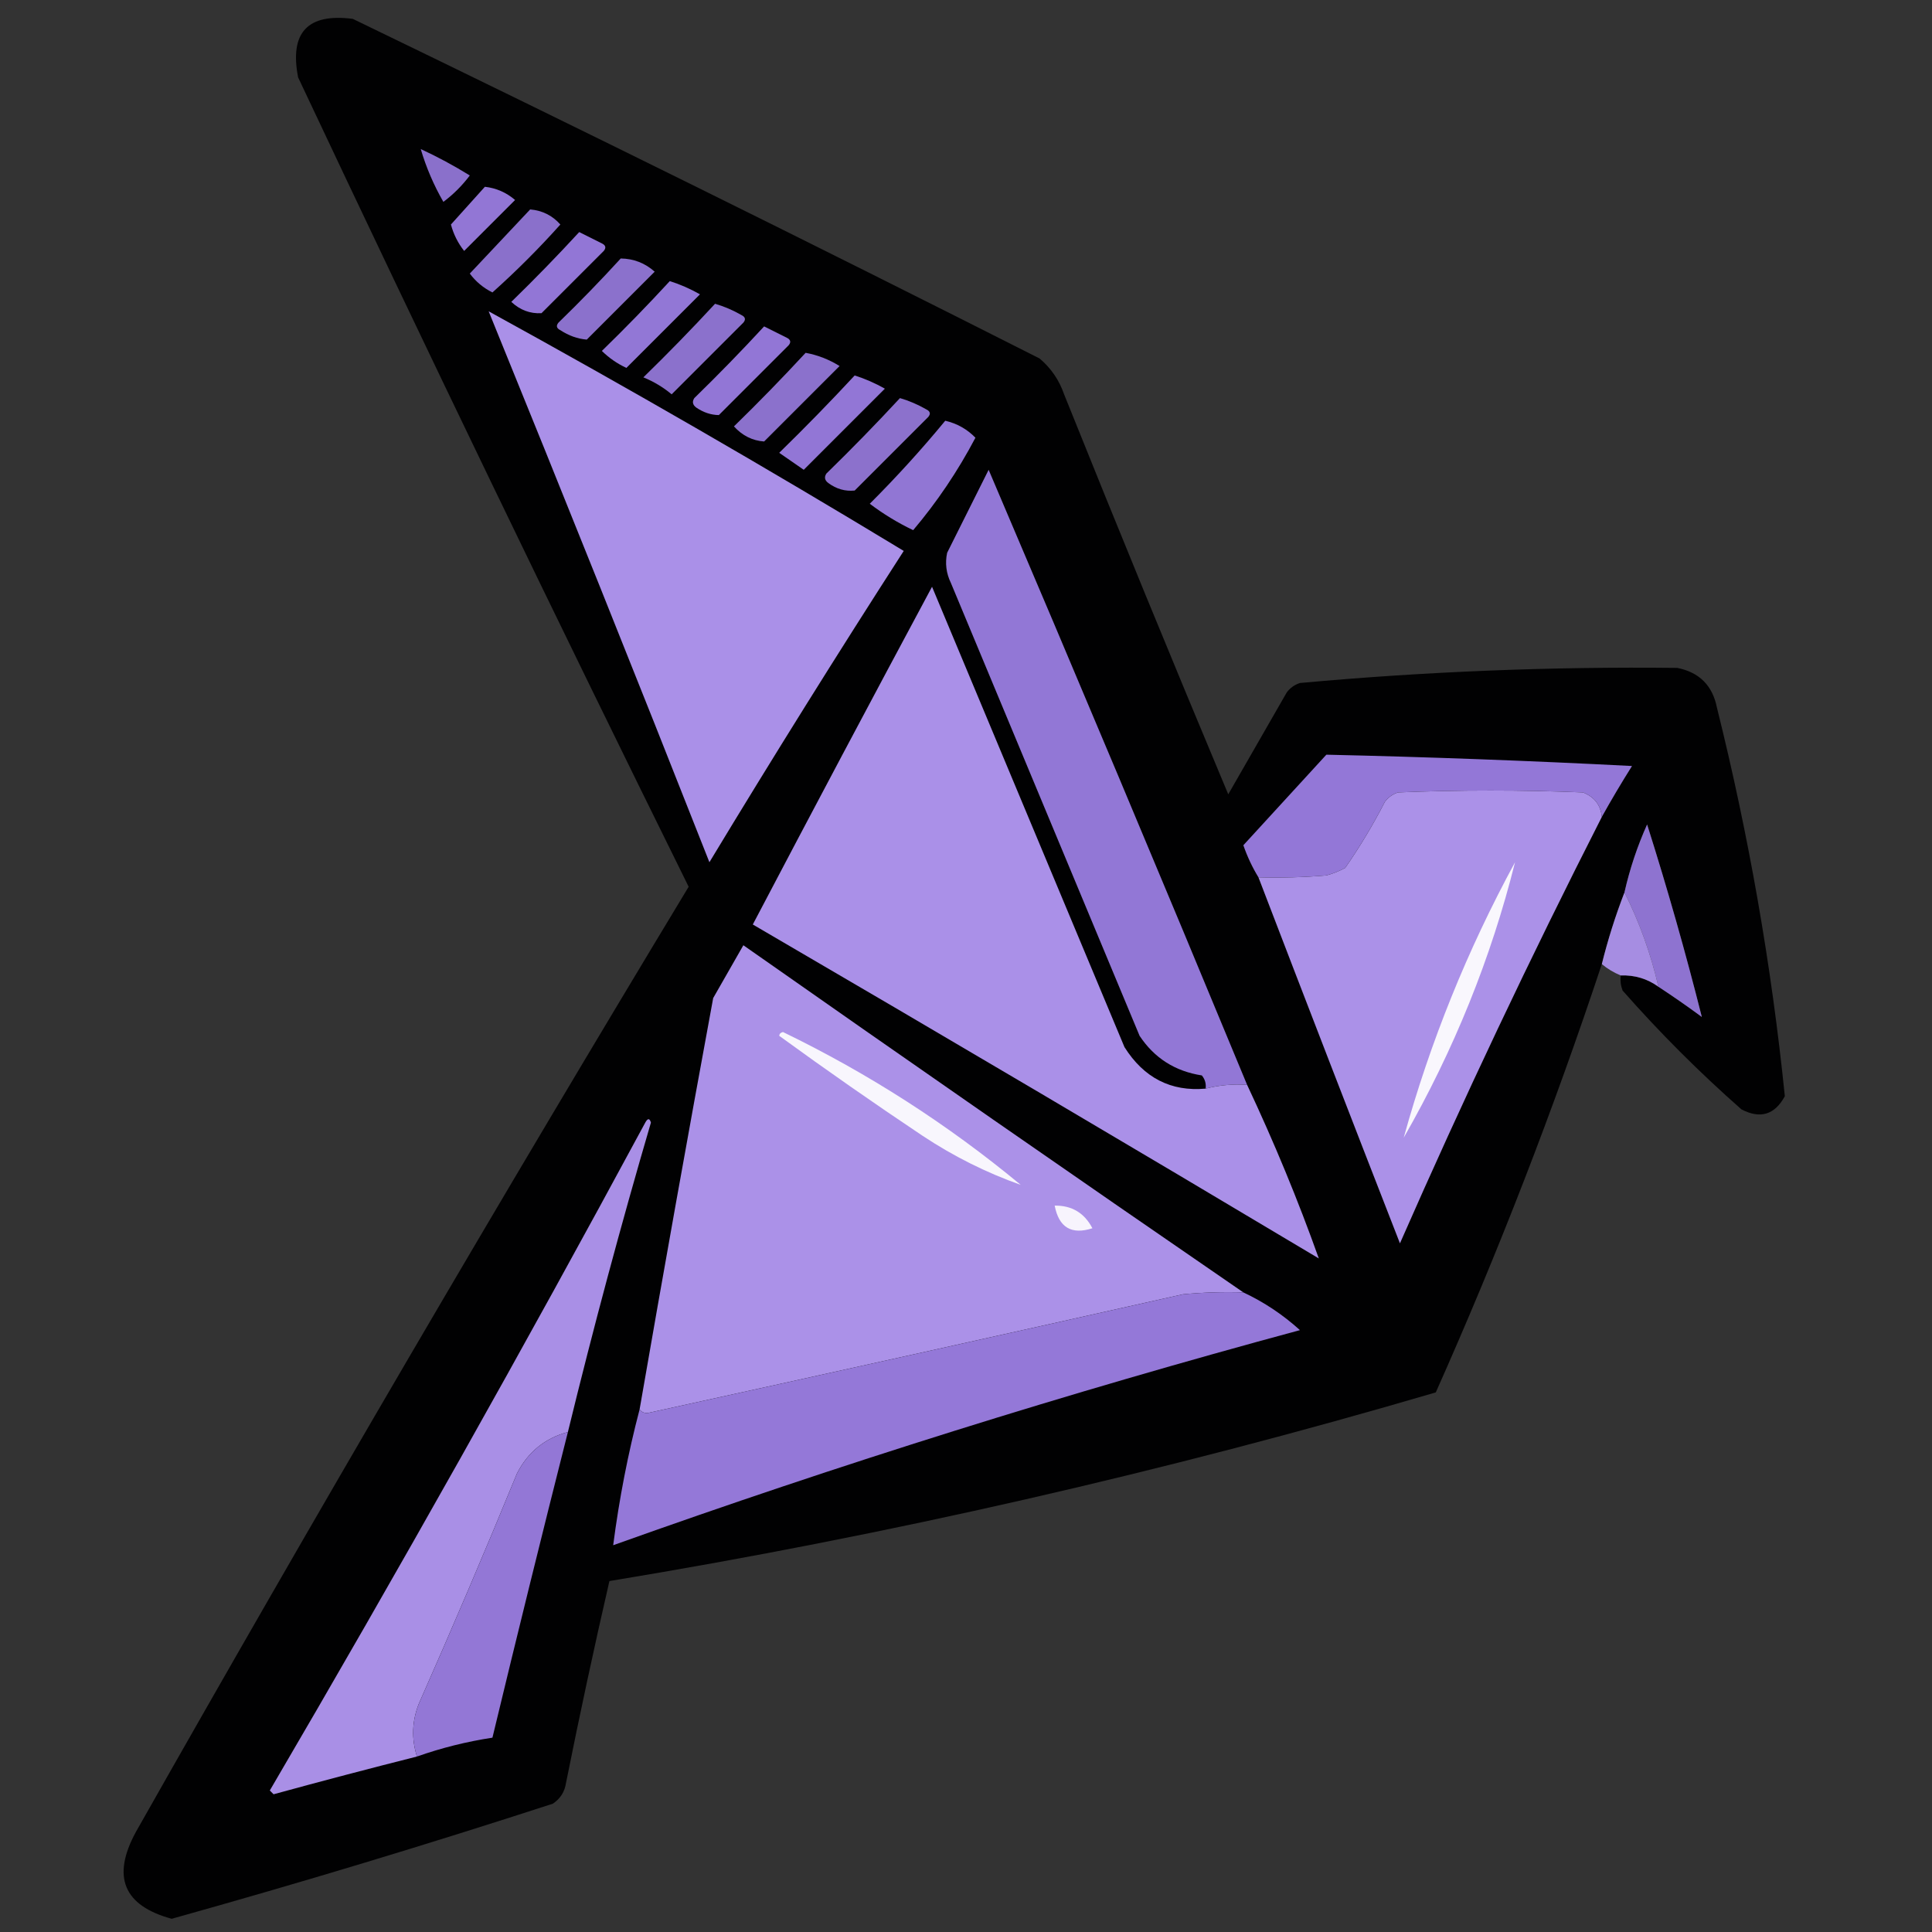 <?xml version="1.0" encoding="UTF-8"?>
<!DOCTYPE svg PUBLIC "-//W3C//DTD SVG 1.1//EN" "http://www.w3.org/Graphics/SVG/1.1/DTD/svg11.dtd">
<svg xmlns="http://www.w3.org/2000/svg" version="1.1" width="512px" height="512px" style="shape-rendering:geometricPrecision; text-rendering:geometricPrecision; image-rendering:optimizeQuality; fill-rule:evenodd; clip-rule:evenodd" xmlns:xlink="http://www.w3.org/1999/xlink">
<rect width="100%" height="100%" fill="#333333" stroke="none"/>
<g><path style="opacity:0.976" fill="#010102" d="M 429.5,258.5 C 433.221,258.369 436.554,259.369 439.5,261.5C 443.354,264.021 447.188,266.688 451,269.5C 446.703,252.431 441.87,235.431 436.5,218.5C 433.899,224.304 431.899,230.304 430.5,236.5C 428.102,242.696 426.102,249.029 424.5,255.5C 411.689,294.107 397.022,331.94 380.5,369C 308.552,390.124 235.552,406.791 161.5,419C 157.418,436.741 153.585,454.575 150,472.5C 149.654,474.848 148.487,476.681 146.5,478C 113.06,488.869 79.393,499.035 45.5,508.5C 32.719,505.015 29.552,497.349 36,485.5C 83.705,401.245 132.538,317.745 182.5,235C 147.319,163.805 112.819,92.305 79,20.5C 76.688,8.616 81.522,3.449 93.5,5C 154.413,34.456 215.08,64.457 275.5,95C 278.531,97.559 280.698,100.726 282,104.5C 296.242,139.977 310.742,175.311 325.5,210.5C 330.667,201.5 335.833,192.5 341,183.5C 341.903,182.299 343.069,181.465 344.5,181C 377.768,177.96 411.101,176.627 444.5,177C 450.333,178.167 453.833,181.667 455,187.5C 463.458,221.45 469.458,255.783 473,290.5C 470.335,295.434 466.502,296.601 461.5,294C 450.333,284.167 439.833,273.667 430,262.5C 429.51,261.207 429.343,259.873 429.5,258.5 Z"/></g>
<g><path style="opacity:1" fill="#8a70cb" d="M 111.5,39.5 C 115.966,41.566 120.299,43.9 124.5,46.5C 122.5,49.167 120.167,51.5 117.5,53.5C 114.954,49.074 112.954,44.408 111.5,39.5 Z"/></g>
<g><path style="opacity:1" fill="#9276d5" d="M 128.5,49.5 C 131.516,49.841 134.182,51.007 136.5,53C 132,57.5 127.5,62 123,66.5C 121.36,64.421 120.194,62.088 119.5,59.5C 122.522,56.147 125.522,52.813 128.5,49.5 Z"/></g>
<g><path style="opacity:1" fill="#8a70cb" d="M 140.5,55.5 C 143.727,55.78 146.393,57.113 148.5,59.5C 142.833,65.833 136.833,71.833 130.5,77.5C 128.091,76.299 126.091,74.633 124.5,72.5C 129.855,66.813 135.188,61.146 140.5,55.5 Z"/></g>
<g><path style="opacity:1" fill="#9276d6" d="M 153.5,61.5 C 155.473,62.487 157.473,63.487 159.5,64.5C 160.521,65.002 160.688,65.668 160,66.5C 154.5,72 149,77.5 143.5,83C 140.478,83.164 137.811,82.164 135.5,80C 141.703,73.965 147.703,67.798 153.5,61.5 Z"/></g>
<g><path style="opacity:1" fill="#8b71cc" d="M 164.5,68.5 C 167.928,68.546 170.928,69.713 173.5,72C 167.5,78 161.5,84 155.5,90C 153.063,89.796 150.729,88.963 148.5,87.5C 147.479,86.998 147.312,86.332 148,85.5C 153.703,79.965 159.203,74.298 164.5,68.5 Z"/></g>
<g><path style="opacity:1" fill="#9277d6" d="M 177.5,74.5 C 180.223,75.352 182.89,76.519 185.5,78C 179,84.5 172.5,91 166,97.5C 163.572,96.37 161.405,94.87 159.5,93C 165.703,86.965 171.703,80.798 177.5,74.5 Z"/></g>
<g><path style="opacity:1" fill="#8b71cc" d="M 189.5,80.5 C 191.928,81.212 194.261,82.212 196.5,83.5C 197.521,84.002 197.688,84.668 197,85.5C 190.667,91.833 184.333,98.167 178,104.5C 175.749,102.623 173.249,101.123 170.5,100C 177.036,93.632 183.369,87.132 189.5,80.5 Z"/></g>
<g><path style="opacity:1" fill="#aa90e8" d="M 129.5,82.5 C 166.658,102.909 203.325,124.076 239.5,146C 221.953,173.224 204.786,200.724 188,228.5C 168.776,179.719 149.276,131.052 129.5,82.5 Z"/></g>
<g><path style="opacity:1" fill="#9276d6" d="M 202.5,86.5 C 204.473,87.487 206.473,88.487 208.5,89.5C 209.521,90.002 209.688,90.668 209,91.5C 202.833,97.667 196.667,103.833 190.5,110C 188.402,109.968 186.402,109.301 184.5,108C 183.549,107.282 183.383,106.449 184,105.5C 190.369,99.298 196.536,92.965 202.5,86.5 Z"/></g>
<g><path style="opacity:1" fill="#8b71cc" d="M 213.5,93.5 C 216.691,94.092 219.691,95.259 222.5,97C 215.833,103.667 209.167,110.333 202.5,117C 199.393,116.78 196.727,115.447 194.5,113C 201.036,106.631 207.369,100.131 213.5,93.5 Z"/></g>
<g><path style="opacity:1" fill="#9276d6" d="M 226.5,99.5 C 229.262,100.38 231.929,101.546 234.5,103C 227.333,110.167 220.167,117.333 213,124.5C 210.833,123 208.667,121.5 206.5,120C 213.369,113.298 220.036,106.465 226.5,99.5 Z"/></g>
<g><path style="opacity:1" fill="#8c71cc" d="M 238.5,105.5 C 240.928,106.212 243.261,107.212 245.5,108.5C 246.521,109.002 246.688,109.668 246,110.5C 239.5,117 233,123.5 226.5,130C 223.983,130.257 221.65,129.59 219.5,128C 218.549,127.282 218.383,126.449 219,125.5C 225.703,118.965 232.203,112.298 238.5,105.5 Z"/></g>
<g><path style="opacity:1" fill="#9176d4" d="M 250.5,111.5 C 253.626,112.229 256.293,113.729 258.5,116C 253.841,124.845 248.341,133.012 242,140.5C 237.897,138.535 234.064,136.202 230.5,133.5C 237.58,126.426 244.247,119.092 250.5,111.5 Z"/></g>
<g><path style="opacity:1" fill="#9277d6" d="M 330.5,287.5 C 326.731,287.244 323.064,287.577 319.5,288.5C 319.67,287.178 319.337,286.011 318.5,285C 311.416,283.903 305.916,280.403 302,274.5C 285.333,234.5 268.667,194.5 252,154.5C 250.75,151.923 250.416,149.257 251,146.5C 254.667,139.167 258.333,131.833 262,124.5C 285.123,178.701 307.957,233.035 330.5,287.5 Z"/></g>
<g><path style="opacity:1" fill="#aa90e8" d="M 319.5,288.5 C 323.064,287.577 326.731,287.244 330.5,287.5C 337.68,302.765 344.014,318.098 349.5,333.5C 299.665,303.748 249.665,274.248 199.5,245C 215.206,215.087 231.039,185.254 247,155.5C 264,196.167 281,236.833 298,277.5C 303.151,285.658 310.318,289.324 319.5,288.5 Z"/></g>
<g><path style="opacity:1" fill="#9377d7" d="M 424.5,216.5 C 424.201,213.358 422.534,211.191 419.5,210C 403.167,209.333 386.833,209.333 370.5,210C 369.069,210.465 367.903,211.299 367,212.5C 363.877,218.582 360.377,224.415 356.5,230C 354.913,230.862 353.246,231.529 351.5,232C 345.509,232.499 339.509,232.666 333.5,232.5C 331.895,229.88 330.562,227.047 329.5,224C 336.833,216 344.167,208 351.5,200C 378.5,200.606 405.5,201.606 432.5,203C 429.681,207.481 427.014,211.981 424.5,216.5 Z"/></g>
<g><path style="opacity:1" fill="#ab91e8" d="M 424.5,216.5 C 405.602,253.63 387.769,291.297 371,329.5C 358.392,297.17 345.892,264.837 333.5,232.5C 339.509,232.666 345.509,232.499 351.5,232C 353.246,231.529 354.913,230.862 356.5,230C 360.377,224.415 363.877,218.582 367,212.5C 367.903,211.299 369.069,210.465 370.5,210C 386.833,209.333 403.167,209.333 419.5,210C 422.534,211.191 424.201,213.358 424.5,216.5 Z"/></g>
<g><path style="opacity:1" fill="#8e73d0" d="M 439.5,261.5 C 437.471,252.74 434.471,244.406 430.5,236.5C 431.899,230.304 433.899,224.304 436.5,218.5C 441.87,235.431 446.703,252.431 451,269.5C 447.188,266.688 443.354,264.021 439.5,261.5 Z"/></g>
<g><path style="opacity:1" fill="#f9f7fd" d="M 401.5,228.5 C 395.143,253.931 385.31,278.264 372,301.5C 379.016,276.12 388.849,251.787 401.5,228.5 Z"/></g>
<g><path style="opacity:0.99" fill="#a88ee4" d="M 430.5,236.5 C 434.471,244.406 437.471,252.74 439.5,261.5C 436.554,259.369 433.221,258.369 429.5,258.5C 427.668,257.752 426.001,256.752 424.5,255.5C 426.102,249.029 428.102,242.696 430.5,236.5 Z"/></g>
<g><path style="opacity:1" fill="#ab91e8" d="M 329.5,342.5 C 324.156,342.334 318.823,342.501 313.5,343C 266.217,353.604 218.884,364.104 171.5,374.5C 170.584,374.457 169.917,374.124 169.5,373.5C 175.805,337.143 182.305,300.809 189,264.5C 191.667,259.833 194.333,255.167 197,250.5C 241.07,281.42 285.237,312.086 329.5,342.5 Z"/></g>
<g><path style="opacity:1" fill="#f8f6fd" d="M 206.5,274.5 C 206.56,273.957 206.893,273.624 207.5,273.5C 230.199,284.506 251.199,298.006 270.5,314C 261.39,310.779 252.724,306.445 244.5,301C 231.63,292.403 218.963,283.57 206.5,274.5 Z"/></g>
<g><path style="opacity:1" fill="#a98fe6" d="M 150.5,379.5 C 144.393,381.144 139.893,384.811 137,390.5C 128.609,410.949 119.942,431.282 111,451.5C 109.173,456.11 109.007,460.777 110.5,465.5C 97.806,468.706 85.139,472.039 72.5,475.5C 72.167,475.167 71.833,474.833 71.5,474.5C 105.668,416.14 138.835,357.14 171,297.5C 171.654,296.304 172.154,296.304 172.5,297.5C 164.543,324.661 157.21,351.994 150.5,379.5 Z"/></g>
<g><path style="opacity:1" fill="#f7f4fd" d="M 279.5,319.5 C 284.045,319.441 287.378,321.441 289.5,325.5C 283.947,327.291 280.614,325.291 279.5,319.5 Z"/></g>
<g><path style="opacity:1" fill="#9478d8" d="M 329.5,342.5 C 334.996,345.082 339.996,348.415 344.5,352.5C 283.102,369.077 222.435,388.077 162.5,409.5C 164.087,397.234 166.421,385.234 169.5,373.5C 169.917,374.124 170.584,374.457 171.5,374.5C 218.884,364.104 266.217,353.604 313.5,343C 318.823,342.501 324.156,342.334 329.5,342.5 Z"/></g>
<g><path style="opacity:1" fill="#9377d6" d="M 150.5,379.5 C 143.681,406.442 137.015,433.442 130.5,460.5C 123.639,461.549 116.973,463.215 110.5,465.5C 109.007,460.777 109.173,456.11 111,451.5C 119.942,431.282 128.609,410.949 137,390.5C 139.893,384.811 144.393,381.144 150.5,379.5 Z"/></g>
</svg>
